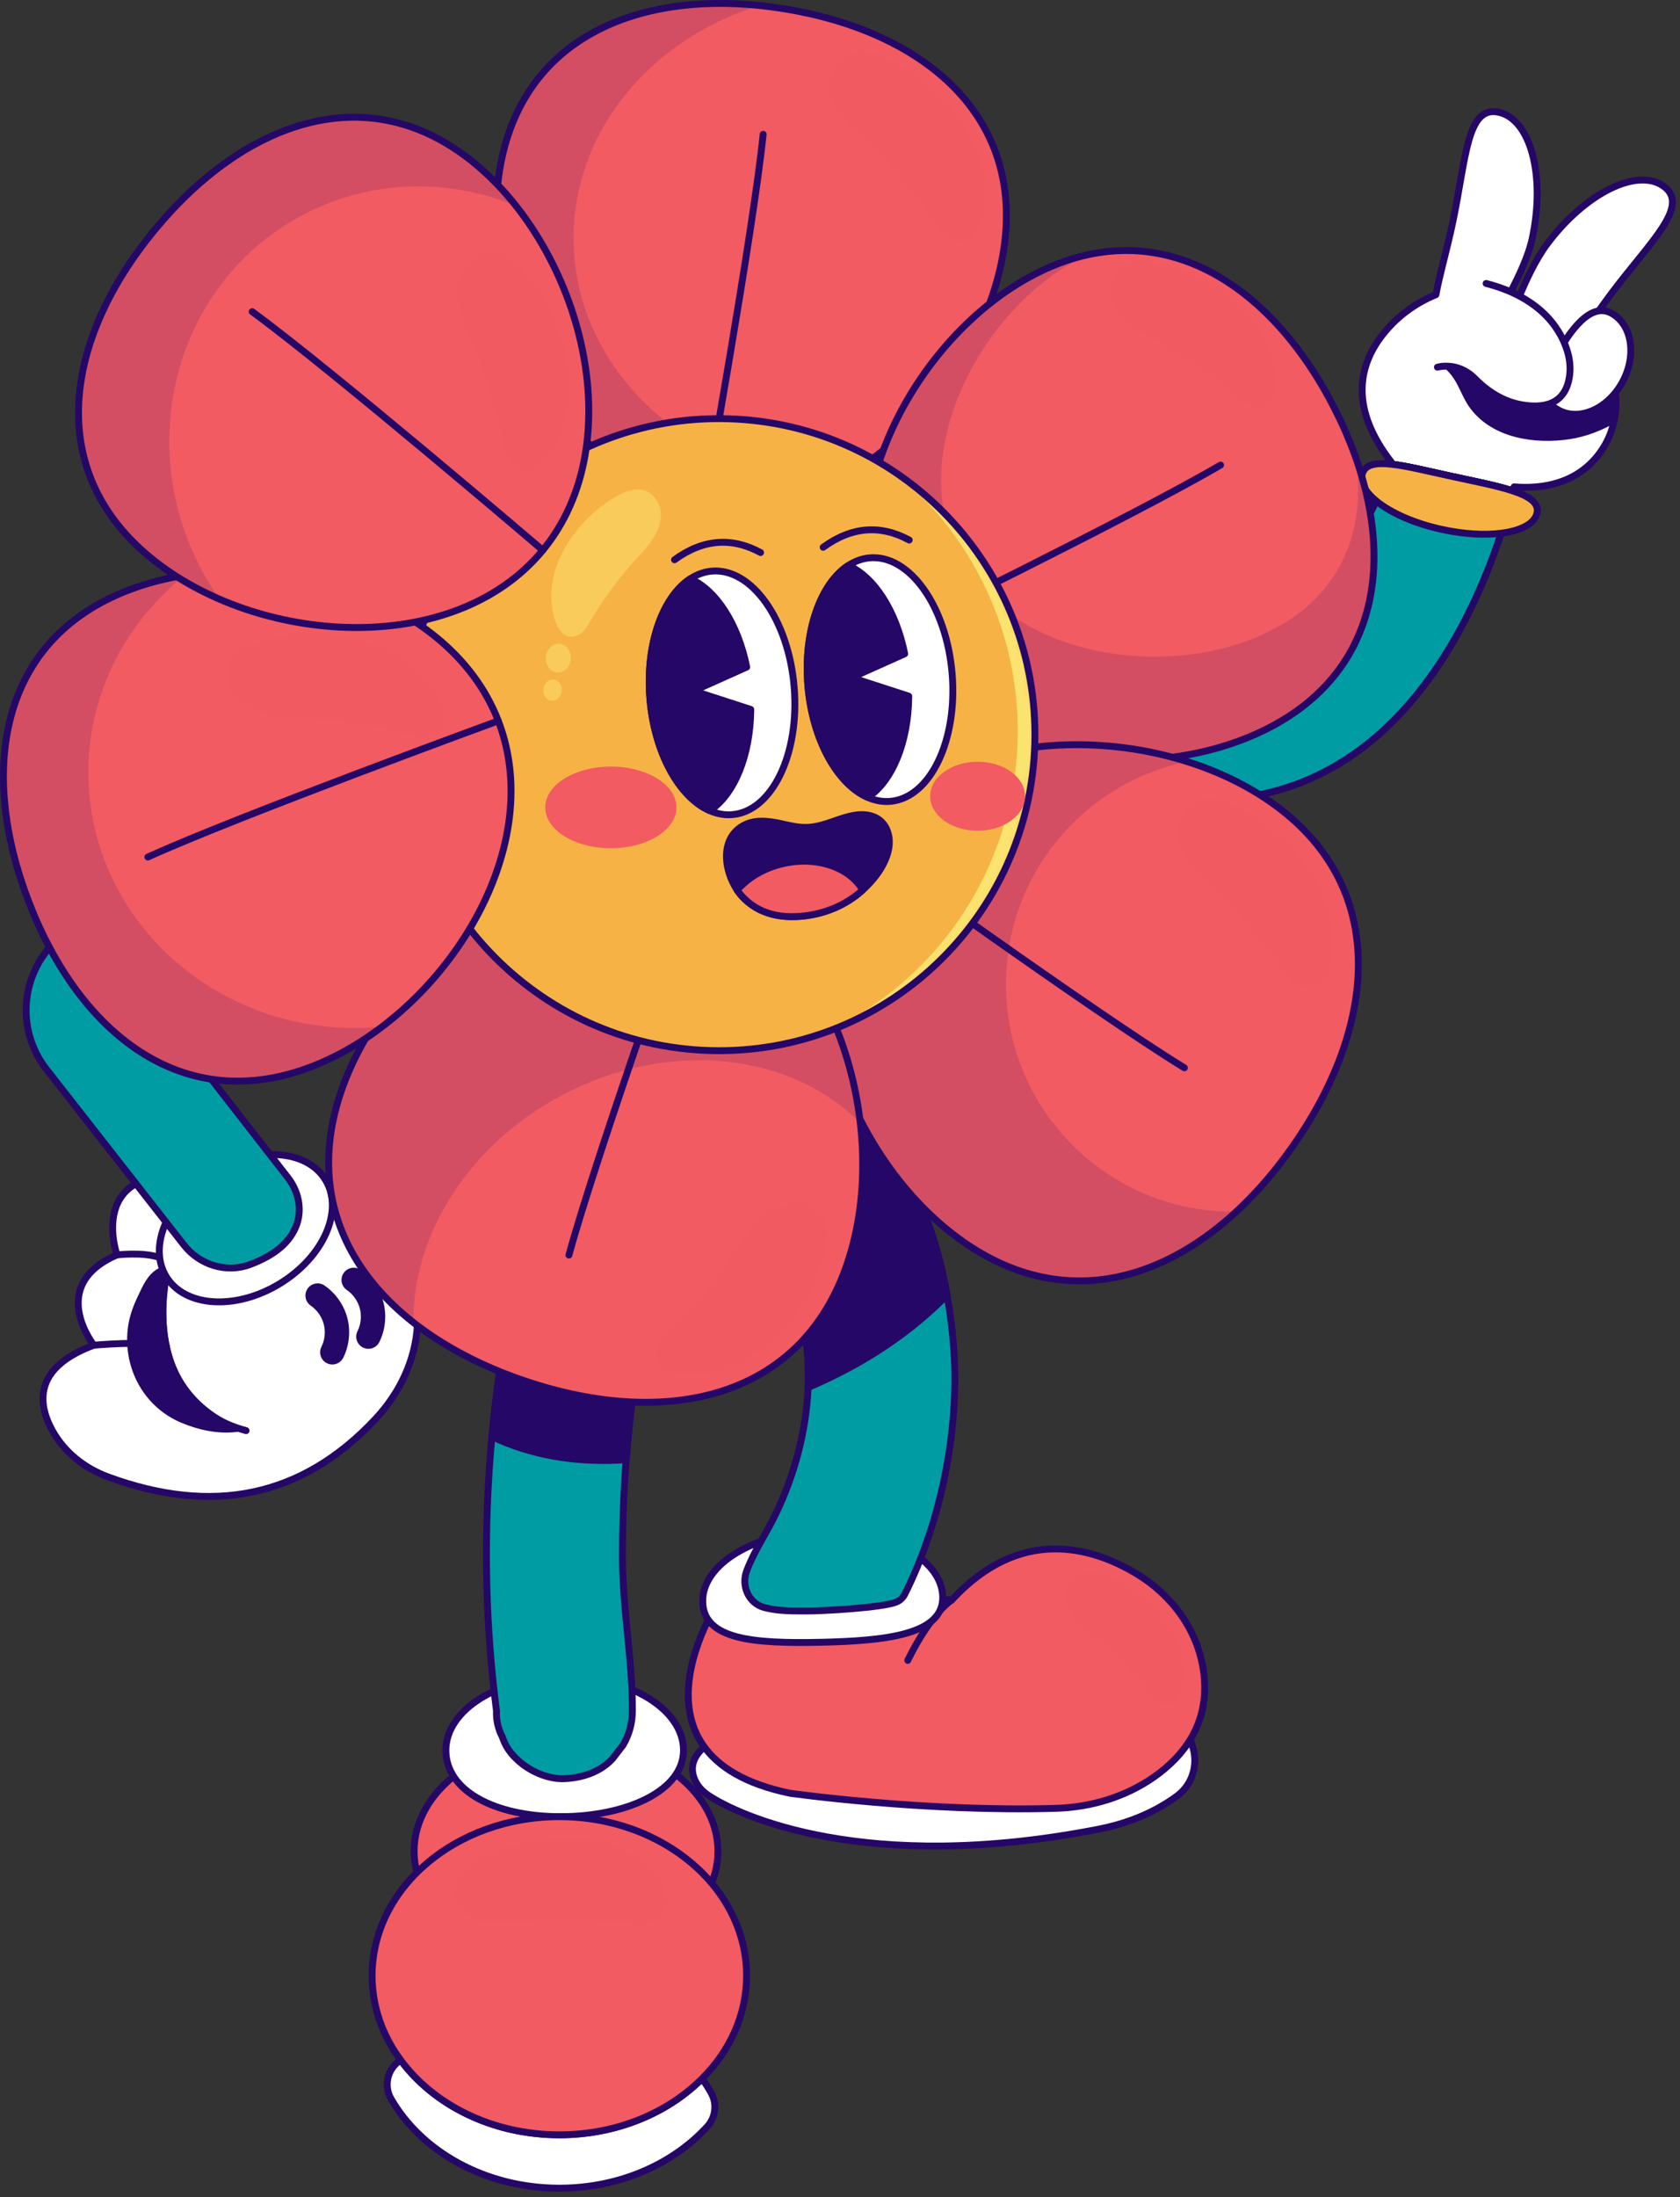 <svg xmlns="http://www.w3.org/2000/svg" width="244" height="319" fill="none" viewBox="0 0 244 319"><rect x="0" y="0" width="244" height="319" fill="#333333" stroke="none"/><g clip-path="url(#clip0_81_247)"><path fill="#fff" stroke="#250767" stroke-linecap="round" stroke-linejoin="round" stroke-miterlimit="10" d="M232.125 50.615C235.232 54.987 235.642 60.87 232.657 65.322C229.205 70.485 223.545 70.989 219.906 70.68C219.863 70.867 219.812 71.068 219.762 71.284C217.425 70.5 214.153 69.882 210.672 69.119C207.306 68.385 204.358 67.652 202.136 67.4C202.158 67.35 202.172 67.292 202.194 67.242C195.98 59.367 197.333 53.219 200.576 48.897C202.669 46.107 205.459 44.043 208.551 42.784C209.069 39.922 210.148 36.29 211.003 32.22C212.923 23.13 213.01 15.313 217.641 16.291C222.279 17.269 224.48 25.431 222.56 34.521C221.985 37.268 220.505 40.241 219.412 42.384C219.7 42.456 220.415 42.893 220.695 42.972C221.601 40.75 223.049 37.62 224.732 35.384C230.313 27.955 237.907 24.245 241.697 27.092C245.48 29.94 239.647 35.146 234.067 42.568C232.6 44.524 231.298 46.43 230.105 48.134C230.859 48.961 231.542 49.802 232.125 50.615Z"/><path fill="#250767" stroke="#250767" stroke-linecap="round" stroke-linejoin="round" stroke-miterlimit="10" d="M230.939 56.837C229.351 57.739 227.589 57.965 225.807 57.592C223.979 57.21 222.257 56.333 220.591 55.522C217.39 53.965 213.822 52.122 210.226 53.14C211.015 53.834 211.621 54.68 212.114 55.627C212.699 56.753 213.171 57.95 213.934 58.975C217.054 63.169 223.039 64.003 227.88 63.269C230.264 62.907 232.443 62.037 234.472 60.87C234.857 58.826 234.716 56.698 234.108 54.678C233.91 54.764 233.712 54.865 233.511 54.995C232.621 55.568 231.865 56.311 230.939 56.837Z"/><path fill="#009CA4" stroke="#250767" stroke-linecap="round" stroke-linejoin="round" stroke-miterlimit="10" d="M219.762 71.284C219.388 72.823 218.813 74.937 218.007 77.418C212.879 93.146 198.194 123.551 162.769 114.462L165.178 92.866C166.041 92.765 187.615 98.31 199.884 72.737C200.675 71.09 201.43 69.314 202.135 67.401C204.357 67.653 207.306 68.386 210.671 69.12C214.153 69.881 217.425 70.5 219.762 71.284Z"/><path fill="#009CA4" stroke="#250767" stroke-linecap="round" stroke-linejoin="round" stroke-miterlimit="10" d="M219.762 71.284C219.388 72.823 218.813 74.937 218.007 77.418C212.879 93.146 198.194 123.551 162.769 114.462L165.178 92.866C166.041 92.765 187.615 98.31 199.884 72.737C200.675 71.09 201.43 69.314 202.135 67.401C204.357 67.653 207.306 68.386 210.671 69.12C214.153 69.881 217.425 70.5 219.762 71.284Z"/><path fill="#F7B245" stroke="#250767" stroke-linecap="round" stroke-linejoin="round" stroke-miterlimit="10" d="M223.236 74.477C222.898 76.03 220.899 77.059 218.008 77.418C215.606 77.72 212.586 77.555 209.4 76.857C205.373 75.98 201.95 74.433 199.886 72.736C198.354 71.478 197.563 70.133 197.829 68.917C198.153 67.436 199.72 67.134 202.137 67.4C204.359 67.652 207.308 68.385 210.673 69.119C214.154 69.881 217.426 70.5 219.763 71.284C222.136 72.075 223.545 73.038 223.236 74.477Z"/><path fill="#fff" stroke="#250767" stroke-linecap="round" stroke-linejoin="round" stroke-miterlimit="10" d="M235.649 55.455C233.543 59.346 229.401 61.183 226.397 59.558C223.393 57.932 223.802 55.746 225.908 51.854C228.014 47.963 231.018 43.84 234.022 45.466C237.026 47.091 237.755 51.564 235.649 55.455Z"/><path fill="#fff" d="M208.771 53.309C208.771 53.309 211.708 52.413 214.218 54.964C216.064 56.841 218.333 58.279 220.924 58.749C224.006 59.309 227.4 58.873 227.965 54.521C228.107 53.425 228.009 52.303 227.714 51.238C226.939 48.446 224.368 43.34 215.84 41.153"/><path stroke="#250767" stroke-linecap="round" stroke-linejoin="round" stroke-miterlimit="10" d="M208.771 53.309C208.771 53.309 211.708 52.413 214.218 54.964C216.064 56.841 218.333 58.279 220.924 58.749C224.006 59.309 227.4 58.873 227.965 54.521C228.107 53.425 228.009 52.303 227.714 51.238C226.939 48.446 224.368 43.34 215.84 41.153"/><path fill="#fff" stroke="#250767" stroke-linecap="round" stroke-linejoin="round" stroke-miterlimit="10" d="M46.124 172.84C46.124 172.84 61.467 177.338 60.62 192.384C60.335 197.451 58.067 202.197 54.612 205.913C43.791 217.55 30.713 219.931 15.71 214.421C12.316 213.175 9.359 210.857 7.609 207.694C5.453 203.796 4.824 198.551 13.629 195.295C13.629 195.295 6.733 186.623 16.991 182.186C16.991 182.186 11.685 167.154 31.904 171.322L46.124 172.84Z"/><path fill="#250767" stroke="#250767" stroke-linecap="round" stroke-linejoin="round" stroke-miterlimit="10" d="M24.133 185.326C23.953 185.374 23.446 184.478 23.27 184.572C21.814 185.354 21.191 186.911 20.513 188.318C19.779 189.842 19.228 191.348 19.043 193.044C18.443 198.556 21.311 203.859 26.45 206.059C28.861 207.091 31.657 207.717 34.306 207.392C32.695 206.747 31.192 205.857 29.833 204.77C23.918 200.039 22.862 192.816 24.133 185.326Z"/><path fill="#250767" d="M48.304 198.095C48.027 198.101 47.745 198.042 47.479 197.91C46.604 197.475 46.247 196.412 46.682 195.536C47.18 194.533 47.305 193.337 47.024 192.253C46.743 191.168 46.052 190.183 45.129 189.549C44.323 188.996 44.119 187.893 44.672 187.087C45.226 186.282 46.328 186.078 47.135 186.631C48.751 187.741 49.96 189.466 50.452 191.364C50.944 193.261 50.726 195.357 49.853 197.113C49.55 197.723 48.942 198.081 48.304 198.095Z"/><path fill="#250767" d="M53.545 195.82C53.269 195.826 52.986 195.767 52.72 195.635C51.845 195.2 51.488 194.137 51.923 193.261C52.421 192.258 52.546 191.062 52.265 189.978C51.984 188.894 51.293 187.908 50.369 187.274C49.563 186.721 49.359 185.618 49.913 184.812C50.467 184.007 51.569 183.803 52.375 184.356C53.991 185.466 55.2 187.192 55.692 189.089C56.184 190.986 55.966 193.082 55.093 194.838C54.791 195.449 54.183 195.807 53.545 195.82Z"/><path fill="#F7B245" d="M13.629 195.296C13.629 195.296 21.003 194.637 24.139 195.35L13.629 195.296Z"/><path stroke="#250767" stroke-linecap="round" stroke-linejoin="round" stroke-miterlimit="10" d="M13.629 195.296C13.629 195.296 21.003 194.637 24.139 195.35"/><path stroke="#250767" stroke-linecap="round" stroke-linejoin="round" stroke-miterlimit="10" d="M24.133 185.326C24.133 185.326 20.051 203.495 35.741 207.697"/><path fill="#F7B245" d="M16.991 182.187C16.991 182.187 20.794 181.738 23.138 182.553L16.991 182.187Z"/><path stroke="#250767" stroke-linecap="round" stroke-linejoin="round" stroke-miterlimit="10" d="M16.991 182.187C16.991 182.187 20.794 181.738 23.138 182.553"/><path fill="#fff" stroke="#250767" stroke-linecap="round" stroke-linejoin="round" stroke-miterlimit="10" d="M47.273 171.298C49.976 175.756 46.987 182.51 40.597 186.384C34.207 190.258 26.836 189.784 24.133 185.326C21.43 180.868 24.42 174.114 30.81 170.24C37.199 166.366 44.57 166.84 47.273 171.298Z"/><path fill="#009CA4" stroke="#250767" stroke-linecap="round" stroke-linejoin="round" stroke-miterlimit="10" d="M26.711 180.747L6.751 155.239C2.132 149.336 3.024 140.834 8.768 136.019L34.169 114.723L51.807 136.574L26.724 151.576L41.818 170.968C43.279 172.845 43.884 175.332 43.152 177.594C42.267 180.33 39.858 182.261 36.3 183.585C32.856 184.866 28.975 183.641 26.711 180.747Z"/><path fill="#F25B62" stroke="#250767" stroke-linecap="round" stroke-linejoin="round" stroke-miterlimit="10" d="M82.208 284.939C94.393 284.939 104.271 277.698 104.271 268.767C104.271 259.835 94.393 252.595 82.208 252.595C70.023 252.595 60.145 259.835 60.145 268.767C60.145 277.698 70.023 284.939 82.208 284.939Z"/><path fill="#fff" stroke="#250767" stroke-linecap="round" stroke-linejoin="round" stroke-miterlimit="10" d="M99.269 254.109C99.269 260.012 90.942 263.741 81.412 263.741C71.883 263.741 64.76 260.012 64.76 254.109C64.76 248.206 72.485 243.421 82.014 243.421C91.544 243.421 99.269 248.206 99.269 254.109Z"/><path fill="#fff" stroke="#250767" stroke-linecap="round" stroke-linejoin="round" stroke-miterlimit="10" d="M102.694 308.767C97.723 314.179 89.966 317.675 81.244 317.675C70.49 317.675 61.21 312.379 56.786 304.691C55.834 303.019 56.147 300.893 57.552 299.581C57.552 299.569 57.564 299.569 57.575 299.558C57.761 299.384 57.958 299.198 58.156 299.035C62.952 305.574 71.5 309.929 81.244 309.929C89.548 309.929 96.98 306.758 101.963 301.776C102.451 302.438 102.892 303.146 103.299 303.878C104.181 305.457 103.926 307.432 102.694 308.767Z"/><path fill="#F25B62" stroke="#250767" stroke-linecap="round" stroke-linejoin="round" stroke-miterlimit="10" d="M108.432 286.829C108.432 292.531 106.005 297.746 101.963 301.776C96.981 306.758 89.548 309.929 81.244 309.929C71.5 309.929 62.952 305.574 58.156 299.035C55.543 295.493 54.045 291.312 54.045 286.829C54.045 274.077 66.216 263.741 81.244 263.741C96.261 263.741 108.432 274.077 108.432 286.829Z"/><path fill="#F25B62" d="M67.314 271.549C68.513 270.252 70.294 269.377 71.957 268.777C81.039 265.495 92.586 266.05 96.301 273.885C96.898 275.144 97.187 276.866 96.047 278.165C95.404 278.897 94.44 279.302 93.543 279.427C92.647 279.551 91.794 279.432 90.948 279.329C86.306 278.763 81.494 278.674 76.608 279.065C74.845 279.206 73.06 279.41 71.362 279.272C69.664 279.135 68.031 278.625 66.982 277.501C65.651 276.075 65.524 273.487 67.314 271.549Z" opacity=".59"/><path fill="#009CA4" stroke="#250767" stroke-linecap="round" stroke-linejoin="round" stroke-miterlimit="10" d="M91.849 248.357C91.872 241.006 90.42 233.567 90.402 226.155C90.383 218.237 90.895 210.319 91.934 202.469C91.84 203.167 91.746 203.865 91.652 204.563C92.827 197.409 94.029 190.319 95.874 183.3C96.53 180.805 96.187 177.93 94.879 175.693C93.681 173.645 91.333 171.692 88.979 171.156C86.452 170.58 83.615 170.705 81.372 172.151C79.223 173.537 77.5 175.523 76.835 178.051C72.122 195.984 70.031 214.69 70.811 233.22C71.024 238.281 71.459 243.331 72.105 248.356C72.054 249.715 72.337 250.983 72.955 252.159C73.353 253.383 74.034 254.442 74.996 255.336C76.708 257.048 79.517 258.338 81.976 258.227C84.529 258.113 87.177 257.274 88.956 255.336C89.471 254.67 89.985 254.004 90.5 253.338C91.394 251.8 91.844 250.139 91.849 248.357Z"/><path fill="#250767" stroke="#250767" stroke-linecap="round" stroke-linejoin="round" stroke-miterlimit="10" d="M72.486 209.037C78.353 211.585 84.667 212.357 90.944 211.922C91.15 209.281 91.418 206.645 91.743 204.016C92.89 197.048 94.077 190.141 95.874 183.301C96.53 180.806 96.187 177.931 94.879 175.694C93.681 173.646 91.333 171.693 88.979 171.157C86.452 170.581 83.615 170.706 81.372 172.152C79.223 173.538 77.5 175.524 76.835 178.052C74.212 188.032 72.404 198.251 71.449 208.546C71.795 208.709 72.135 208.884 72.486 209.037Z"/><path fill="#fff" stroke="#250767" stroke-linecap="round" stroke-linejoin="round" stroke-miterlimit="10" d="M103.438 252.857C103.438 252.857 99.205 254.946 101.013 258.601C101.432 259.448 102.113 260.138 102.901 260.66C107.266 263.551 125.591 272.204 159.61 265.549C163.029 264.88 166.346 263.676 169.312 261.847C169.884 261.494 170.449 261.117 170.983 260.718C173.271 259.008 174.106 255.958 173.12 253.276L171.456 248.754L103.438 252.857Z"/><path fill="#F25B62" stroke="#250767" stroke-linecap="round" stroke-linejoin="round" stroke-miterlimit="10" d="M174.791 242.564C173.946 236.625 170.176 231.536 165.031 228.45C158.537 224.555 148.168 221.537 138.242 232.275L105.686 230.485C105.078 230.909 88.496 254.924 114.748 260.344C114.748 260.344 134.32 263.1 153.351 262.532C158.412 262.381 163.397 260.91 167.552 258.016C171.897 254.99 175.864 250.104 174.791 242.564Z"/><path fill="#F25B62" d="M157.422 228.163C158.579 227.943 159.871 228.306 160.989 228.785C167.097 231.405 172.945 237.831 171.719 244.912C171.522 246.05 170.975 247.329 169.849 247.581C169.214 247.723 168.542 247.482 168.02 247.092C167.498 246.703 167.098 246.177 166.695 245.666C164.483 242.858 161.989 240.273 159.26 237.964C158.275 237.131 157.254 236.327 156.417 235.345C155.58 234.364 154.928 233.172 154.832 231.886C154.71 230.253 155.694 228.491 157.422 228.163Z" opacity=".59"/><path stroke="#250767" stroke-linecap="round" stroke-linejoin="round" stroke-miterlimit="10" d="M138.242 232.275C138.242 232.275 135.195 234.191 131.839 241.053"/><path fill="#fff" stroke="#250767" stroke-linecap="round" stroke-linejoin="round" stroke-miterlimit="10" d="M136.92 231.823C137.035 237.317 128.704 238.225 119.078 238.426C109.452 238.627 102.177 238.044 102.062 232.551C101.947 227.057 109.658 222.441 119.283 222.24C128.909 222.039 136.805 226.329 136.92 231.823Z"/><path fill="#009CA4" stroke="#250767" stroke-linecap="round" stroke-linejoin="round" stroke-miterlimit="10" d="M113.763 183.522C119.437 194.797 118.036 208.647 112.681 219.756C111.243 222.739 109.541 225.138 108.441 228.078C107.63 230.246 108.733 232.755 110.966 233.368C110.984 233.373 111.001 233.377 111.019 233.382C113.043 233.921 115.247 233.877 117.318 233.879C119.539 233.882 128.211 233.408 130.2 232.574C130.722 232.355 131.152 231.952 131.406 231.446C136.63 221.056 139.32 207.761 138.552 196.229C137.847 185.628 134.57 171.822 126.781 164.029C124.506 161.753 121.141 160.204 117.881 160.934C110.532 161.403 106.109 170.72 110.058 176.856C111.484 178.974 112.619 181.249 113.763 183.522Z"/><path fill="#250767" stroke="#250767" stroke-linecap="round" stroke-linejoin="round" stroke-miterlimit="10" d="M113.763 183.522C116.561 189.082 117.632 195.268 117.364 201.442C119.342 200.589 121.29 199.67 123.19 198.652C128.464 195.825 133.347 192.294 137.546 188.023C135.976 179.243 132.67 169.92 126.782 164.03C124.507 161.754 121.142 160.205 117.882 160.935C110.533 161.404 106.11 170.721 110.059 176.857C111.484 178.974 112.619 181.249 113.763 183.522Z"/><path fill="#F25B62" stroke="#250767" stroke-linecap="round" stroke-linejoin="round" stroke-miterlimit="10" d="M145.732 36.534C142.539 56.298 122.44 76.68 102.235 73.416C82.031 70.152 69.372 44.478 72.566 24.713C75.759 4.949 93.686 -1.99 113.891 1.274C134.095 4.539 148.925 16.77 145.732 36.534Z"/><path fill="#250767" d="M120.824 70.194C114.994 73.12 108.62 74.443 102.239 73.414C82.029 70.15 69.376 44.477 72.567 24.716C75.567 6.123 91.608 -1.118 110.311 0.801C94.6 5.631 83.308 18.931 83.308 34.568C83.308 53.52 99.886 69.018 120.824 70.194Z" opacity=".15"/><path fill="#F25B62" d="M124.387 7.366C125.996 7.162 127.742 7.771 129.239 8.526C137.415 12.649 144.91 21.983 142.621 31.616C142.253 33.163 141.393 34.877 139.822 35.127C138.936 35.268 138.033 34.879 137.349 34.3C136.665 33.72 136.159 32.963 135.648 32.225C132.846 28.175 129.635 24.408 126.08 21.001C124.797 19.771 123.461 18.579 122.394 17.158C121.326 15.737 120.531 14.043 120.508 12.266C120.48 10.009 121.983 7.671 124.387 7.366Z" opacity=".49"/><path fill="#F7B245" d="M102.235 73.416C102.235 73.416 109.376 33.772 110.841 19.498L102.235 73.416Z"/><path stroke="#250767" stroke-linecap="round" stroke-linejoin="round" stroke-miterlimit="10" d="M102.235 73.416C102.235 73.416 109.376 33.772 110.841 19.498"/><path fill="#F25B62" stroke="#250767" stroke-linecap="round" stroke-linejoin="round" stroke-miterlimit="10" d="M184.183 105.722C166.36 114.841 138.036 110.694 128.715 92.474C119.394 74.254 132.604 48.859 150.428 39.741C168.252 30.623 184.451 40.971 193.773 59.192C203.093 77.411 202.006 96.604 184.183 105.722Z"/><path fill="#F25B62" d="M163.609 38.384C164.961 37.82 166.628 37.931 168.113 38.229C176.222 39.856 184.99 46.186 185.309 55.124C185.36 56.56 185.022 58.259 183.714 58.854C182.977 59.19 182.097 59.068 181.362 58.727C180.627 58.386 180.005 57.848 179.383 57.329C175.971 54.475 172.271 51.965 168.357 49.851C166.944 49.088 165.495 48.37 164.224 47.389C162.953 46.408 161.854 45.124 161.408 43.581C160.842 41.624 161.589 39.227 163.609 38.384Z" opacity=".49"/><path fill="#250767" d="M184.182 105.725C166.361 114.841 138.035 110.695 128.713 92.477C119.391 74.252 132.602 48.859 150.43 39.743C152.952 38.456 155.444 37.552 157.885 37.008C157.591 37.148 157.29 37.287 156.995 37.442C142.387 44.919 131.565 65.724 139.204 80.656C146.843 95.58 170.045 98.984 184.653 91.507C195.004 86.214 198.467 76.767 196.886 66.393C202.517 82.28 199.665 97.8 184.182 105.725Z" opacity=".15"/><path fill="#F7B245" d="M128.714 92.474C128.714 92.474 164.9 74.777 177.275 67.514L128.714 92.474Z"/><path stroke="#250767" stroke-linecap="round" stroke-linejoin="round" stroke-miterlimit="10" d="M128.714 92.474C128.714 92.474 164.9 74.777 177.275 67.514"/><path fill="#F25B62" stroke="#250767" stroke-linecap="round" stroke-linejoin="round" stroke-miterlimit="10" d="M140.014 180.36C122.729 168.352 112.542 140.037 124.818 122.367C137.094 104.698 167.184 104.365 184.468 116.374C201.753 128.382 200.183 148.529 187.907 166.199C175.632 183.868 157.299 192.368 140.014 180.36Z"/><path fill="#F25B62" d="M174.906 115.913C176.515 115.709 178.261 116.318 179.758 117.073C187.934 121.195 195.429 130.53 193.14 140.163C192.772 141.711 191.912 143.424 190.341 143.675C189.455 143.816 188.552 143.427 187.868 142.848C187.184 142.268 186.678 141.511 186.168 140.773C183.366 136.723 180.155 132.957 176.6 129.549C175.317 128.319 173.981 127.127 172.913 125.706C171.845 124.285 171.05 122.591 171.028 120.814C170.999 118.556 172.501 116.217 174.906 115.913Z" opacity=".49"/><path fill="#250767" d="M179.557 175.898C168.073 186.507 153.715 189.874 140.012 180.361C122.728 168.355 112.538 140.036 124.816 122.37C134.564 108.328 155.561 105.233 172.441 110.57C157.407 113.658 146.1 126.965 146.1 142.903C146.1 161.128 160.877 175.905 179.102 175.905C179.256 175.905 179.403 175.905 179.557 175.898Z" opacity=".15"/><path fill="#F7B245" d="M124.818 122.367C124.818 122.367 159.153 147.151 172.018 155.026L124.818 122.367Z"/><path stroke="#250767" stroke-linecap="round" stroke-linejoin="round" stroke-miterlimit="10" d="M124.818 122.367C124.818 122.367 159.153 147.151 172.018 155.026"/><path fill="#F25B62" stroke="#250767" stroke-linecap="round" stroke-linejoin="round" stroke-miterlimit="10" d="M49.481 158.636C56.161 138.754 80.421 121.126 100.745 127.954C121.069 134.782 129.762 163.483 123.082 183.365C116.402 203.247 96.686 207.352 76.362 200.523C56.038 193.696 42.801 178.518 49.481 158.636Z"/><path fill="#250767" d="M124.956 163.069C114.928 152.806 97.056 150.762 81.492 159.07C67.906 166.326 59.893 179.434 60.047 191.999C49.799 183.956 44.843 172.429 49.482 158.637C56.165 138.758 80.418 121.128 100.746 127.958C114.715 132.655 123.191 147.675 124.956 163.069Z" opacity=".15"/><path fill="#F25B62" d="M120.023 177.671C120.491 179.224 120.181 181.047 119.685 182.648C116.978 191.395 109.017 200.337 99.138 199.68C97.551 199.574 95.718 199.01 95.21 197.503C94.924 196.653 95.157 195.698 95.615 194.927C96.073 194.156 96.736 193.531 97.378 192.906C100.906 189.47 104.087 185.678 106.857 181.607C107.857 180.138 108.81 178.622 110.034 177.333C111.258 176.044 112.796 174.978 114.545 174.661C116.767 174.257 119.323 175.35 120.023 177.671Z" opacity=".49"/><path fill="#F7B245" d="M100.745 127.955C100.745 127.955 86.585 167.708 82.63 182.211L100.745 127.955Z"/><path stroke="#250767" stroke-linecap="round" stroke-linejoin="round" stroke-miterlimit="10" d="M100.745 127.955C100.745 127.955 86.585 167.708 82.63 182.211"/><path fill="#F7B245" d="M150.293 107.914C150.988 82.584 131.017 61.488 105.688 60.794C80.359 60.1 59.263 80.07 58.568 105.399C57.874 130.729 77.844 151.825 103.174 152.519C128.503 153.213 149.599 133.243 150.293 107.914Z"/><mask id="mask0_81_247" style="mask-type:luminance" width="93" height="93" x="58" y="60" maskUnits="userSpaceOnUse"><path fill="#fff" d="M150.293 107.914C150.988 82.584 131.017 61.488 105.688 60.794C80.359 60.1 59.263 80.07 58.568 105.399C57.874 130.729 77.844 151.825 103.174 152.519C128.503 153.213 149.599 133.243 150.293 107.914Z"/></mask><g mask="url(#mask0_81_247)"><path fill="#FBE36F" d="M147.236 123.175C142.284 136.008 132.195 145.338 120.223 149.732C131.006 144.609 139.927 135.505 144.564 123.486C152.351 103.313 145.693 81.121 129.651 68.309C147.33 79.915 155.16 102.644 147.236 123.175Z"/><path fill="#F7B245" d="M124.46 147.924C113.422 153.285 100.268 154.224 87.91 149.454C64.272 140.33 52.505 113.767 61.629 90.128C68.117 73.321 83.423 62.512 100.223 60.957C90.126 65.845 81.798 74.426 77.442 85.711C68.318 109.349 80.081 135.911 103.719 145.035C110.554 147.673 117.63 148.564 124.46 147.924Z" opacity=".5"/><g opacity=".5"><path fill="#FBE36F" d="M92.845 71.058C91.642 70.991 90.379 71.533 89.309 72.171C83.463 75.653 78.393 82.964 80.592 89.986C80.945 91.114 81.673 92.339 82.85 92.443C83.514 92.502 84.163 92.166 84.64 91.701C85.117 91.236 85.453 90.648 85.793 90.074C87.659 86.926 89.843 83.966 92.301 81.254C93.188 80.275 94.116 79.322 94.834 78.213C95.551 77.104 96.053 75.807 95.977 74.488C95.879 72.814 94.643 71.159 92.845 71.058Z"/><path fill="#FBE36F" d="M82.899 95.71C82.792 96.864 81.895 97.725 80.897 97.632C79.898 97.539 79.176 96.528 79.283 95.374C79.39 94.22 80.287 93.359 81.285 93.452C82.283 93.544 83.006 94.555 82.899 95.71Z"/><path fill="#FBE36F" d="M81.583 100.312C81.504 101.159 80.847 101.79 80.115 101.722C79.383 101.654 78.853 100.912 78.931 100.066C79.009 99.22 79.667 98.588 80.399 98.656C81.132 98.725 81.662 99.466 81.583 100.312Z"/></g></g><path stroke="#250767" stroke-linecap="round" stroke-linejoin="round" stroke-miterlimit="10" stroke-width="1" d="M150.293 107.914C150.988 82.584 131.017 61.488 105.688 60.794C80.359 60.1 59.263 80.07 58.568 105.399C57.874 130.729 77.844 151.825 103.174 152.519C128.503 153.213 149.599 133.243 150.293 107.914Z"/><path fill="#fff" stroke="#250767" stroke-linecap="round" stroke-linejoin="round" stroke-miterlimit="10" d="M115.339 99.712C114.519 89.945 109.162 82.429 103.386 82.914C102.273 83.007 101.221 83.396 100.26 84.026C96.227 86.656 93.733 93.589 94.395 101.471C95.056 109.345 98.672 115.766 103.088 117.693C104.14 118.154 105.242 118.361 106.355 118.268C112.132 117.783 116.159 109.472 115.339 99.712Z"/><path fill="#250767" stroke="#250767" stroke-linecap="round" stroke-linejoin="round" stroke-miterlimit="10" d="M100.742 100.303L108.453 96.843C107.183 90.561 104.01 85.667 100.26 84.026C96.227 86.656 93.733 93.589 94.395 101.471C95.056 109.345 98.672 115.766 103.088 117.693C106.639 115.36 108.991 109.703 109.041 102.996C105.563 101.868 100.742 100.303 100.742 100.303Z"/><path fill="#fff" stroke="#250767" stroke-linecap="round" stroke-linejoin="round" stroke-miterlimit="10" d="M138.283 97.785C137.463 88.018 132.106 80.502 126.33 80.987C125.217 81.08 124.165 81.469 123.204 82.099C119.171 84.729 116.677 91.662 117.339 99.544C118 107.418 121.616 113.839 126.032 115.766C127.084 116.227 128.187 116.434 129.299 116.341C135.075 115.856 139.102 107.545 138.283 97.785Z"/><path fill="#250767" stroke="#250767" stroke-linecap="round" stroke-linejoin="round" stroke-miterlimit="10" d="M123.686 98.376L131.397 94.916C130.127 88.634 126.954 83.74 123.204 82.099C119.171 84.729 116.677 91.662 117.339 99.544C118 107.418 121.616 113.839 126.032 115.766C129.583 113.434 131.935 107.776 131.986 101.069C128.507 99.941 123.686 98.376 123.686 98.376Z"/><path fill="#F7B245" d="M132.057 78.404C127.901 76.16 123.733 76.411 119.554 79.454L132.057 78.404Z"/><path stroke="#250767" stroke-linecap="round" stroke-linejoin="round" stroke-miterlimit="10" d="M132.057 78.404C127.901 76.16 123.733 76.411 119.554 79.454"/><path fill="#F7B245" d="M110.466 80.217C106.31 77.973 102.142 78.224 97.963 81.267L110.466 80.217Z"/><path stroke="#250767" stroke-linecap="round" stroke-linejoin="round" stroke-miterlimit="10" d="M110.466 80.217C106.31 77.973 102.142 78.224 97.963 81.267"/><path fill="#250767" d="M129.124 122.96C128.993 123.953 128.595 124.85 128.137 125.665C127.356 127.04 126.394 128.229 125.301 129.209C122.767 131.52 119.52 132.776 116.221 133.032C114.399 133.175 112.514 133.034 110.732 132.252C109.34 131.645 108.025 130.616 107.059 129.237C106.781 128.847 106.528 128.427 106.31 127.976C105.764 126.812 105.475 125.461 105.523 124.189C105.558 123.241 105.785 122.346 106.203 121.587C107.058 120.065 108.63 119.323 110.214 119.21C111.861 119.094 113.514 119.632 115.163 119.956C116.936 120.312 118.537 120.088 120.192 119.53C121.837 118.974 123.48 118.265 125.238 118.267C126.453 118.271 127.82 118.717 128.587 119.963C129.12 120.832 129.263 121.954 129.124 122.96Z"/><path fill="#250767" d="M128.642 122.827C128.349 124.751 127.176 126.522 125.881 127.932C124.587 129.342 123.009 130.472 121.265 131.257C117.815 132.808 113.212 133.317 109.877 131.235C108.202 130.19 106.888 128.527 106.336 126.626C105.796 124.766 105.835 122.426 107.29 120.976C108.727 119.544 110.812 119.553 112.673 119.924C114.69 120.326 116.539 120.833 118.608 120.463C120.901 120.053 123.016 118.685 125.398 118.771C126.273 118.803 127.164 119.1 127.783 119.738C128.61 120.589 128.758 121.833 128.624 122.961C128.548 123.599 129.549 123.593 129.624 122.961C129.86 120.969 129.079 118.932 127.136 118.134C125.103 117.298 122.872 118.06 120.917 118.749C119.77 119.153 118.619 119.536 117.395 119.612C116.108 119.692 114.89 119.389 113.645 119.111C111.598 118.655 109.41 118.385 107.529 119.529C103.554 121.948 104.838 127.791 107.562 130.632C110.695 133.9 115.624 134.124 119.741 132.885C122.062 132.186 124.192 130.962 125.949 129.291C127.646 127.676 129.246 125.456 129.605 123.094C129.702 122.464 128.738 122.192 128.642 122.827Z"/><path fill="#F25B62" stroke="#250767" stroke-linecap="round" stroke-linejoin="round" stroke-miterlimit="10" d="M125.301 129.209C122.767 131.52 119.52 132.776 116.221 133.032C114.399 133.175 112.514 133.034 110.732 132.252C109.34 131.645 108.025 130.616 107.059 129.237C108.625 127.414 110.993 125.985 113.815 125.358C118.719 124.27 123.417 125.952 125.301 129.209Z"/><path fill="#F25B62" stroke="#250767" stroke-linecap="round" stroke-linejoin="round" stroke-miterlimit="10" d="M18.582 85.704C37.258 78.49 64.996 85.562 72.37 104.654C79.744 123.745 63.962 147.627 45.286 154.841C26.61 162.055 11.576 150.076 4.202 130.984C-3.172 111.892 -0.094 92.918 18.582 85.704Z"/><path fill="#250767" d="M55.511 149.049C52.298 151.483 48.843 153.468 45.285 154.842C26.611 162.054 11.577 150.078 4.203 130.985C-3.171 111.893 -0.09 92.917 18.583 85.705C21.193 84.698 23.979 83.97 26.868 83.514C18.296 90.322 12.833 100.607 12.833 112.12C12.833 132.617 30.154 149.239 51.526 149.239C52.871 149.241 54.202 149.174 55.511 149.049Z" opacity=".15"/><path fill="#F7B245" d="M72.37 104.655C72.37 104.655 34.538 118.488 21.475 124.424L72.37 104.655Z"/><path stroke="#250767" stroke-linecap="round" stroke-linejoin="round" stroke-miterlimit="10" d="M72.37 104.655C72.37 104.655 34.538 118.488 21.475 124.424"/><path fill="#F25B62" stroke="#250767" stroke-linecap="round" stroke-linejoin="round" stroke-miterlimit="10" d="M68.939 23.72C84.392 36.449 91.848 64.086 78.835 79.883C65.823 95.68 37.269 93.655 21.816 80.925C6.363 68.196 9.418 49.217 22.43 33.42C35.442 17.623 53.486 10.99 68.939 23.72Z"/><path fill="#250767" d="M31.882 86.99C28.185 85.386 24.759 83.35 21.815 80.925C6.364 68.197 9.417 49.22 22.431 33.423C35.445 17.626 53.488 10.994 68.938 23.722C71.097 25.501 73.099 27.571 74.914 29.865C64.775 25.739 53.133 26.029 43.103 31.681C25.246 41.743 19.268 64.994 29.76 83.613C30.42 84.784 31.131 85.911 31.882 86.99Z" opacity=".15"/><path fill="#F25B62" d="M72.457 36.776C74.015 37.226 75.377 38.476 76.453 39.762C82.329 46.785 85.515 58.325 79.599 66.264C78.649 67.539 77.18 68.772 75.638 68.38C74.769 68.159 74.094 67.444 73.695 66.641C73.296 65.838 73.132 64.942 72.955 64.063C71.986 59.235 70.529 54.504 68.613 49.968C67.922 48.331 67.167 46.707 66.749 44.979C66.331 43.251 66.271 41.381 66.955 39.74C67.823 37.656 70.129 36.103 72.457 36.776Z" opacity=".49"/><path fill="#F7B245" d="M78.836 79.883C78.836 79.883 48.212 53.715 36.627 45.248L78.836 79.883Z"/><path stroke="#250767" stroke-linecap="round" stroke-linejoin="round" stroke-miterlimit="10" d="M78.836 79.883C78.836 79.883 48.212 53.715 36.627 45.248"/><path fill="#F25B62" d="M148.879 115.598C148.879 118.364 145.792 120.606 141.985 120.606C138.178 120.606 135.091 118.364 135.091 115.598C135.091 112.832 138.178 110.59 141.985 110.59C145.792 110.59 148.879 112.832 148.879 115.598Z"/><path fill="#F25B62" d="M98.249 117.219C98.249 120.494 93.983 123.148 88.72 123.148C83.457 123.148 79.191 120.494 79.191 117.219C79.191 113.944 83.457 111.29 88.72 111.29C93.983 111.29 98.249 113.945 98.249 117.219Z"/><path fill="#F25B62" d="M34.126 95.054C35.214 93.851 36.935 93.175 38.563 92.773C47.452 90.574 59.219 92.773 63.759 101.573C64.488 102.986 64.951 104.847 63.923 106.061C63.343 106.745 62.405 107.038 61.508 107.044C60.611 107.05 59.734 106.805 58.866 106.578C54.102 105.331 49.212 104.565 44.295 104.296C42.52 104.199 40.73 104.164 38.995 103.782C37.259 103.399 35.552 102.632 34.377 101.299C32.884 99.604 32.5 96.851 34.126 95.054Z" opacity=".49"/></g><defs><clipPath id="clip0_81_247"><rect width="243.401" height="318.175" fill="#fff"/></clipPath></defs></svg>